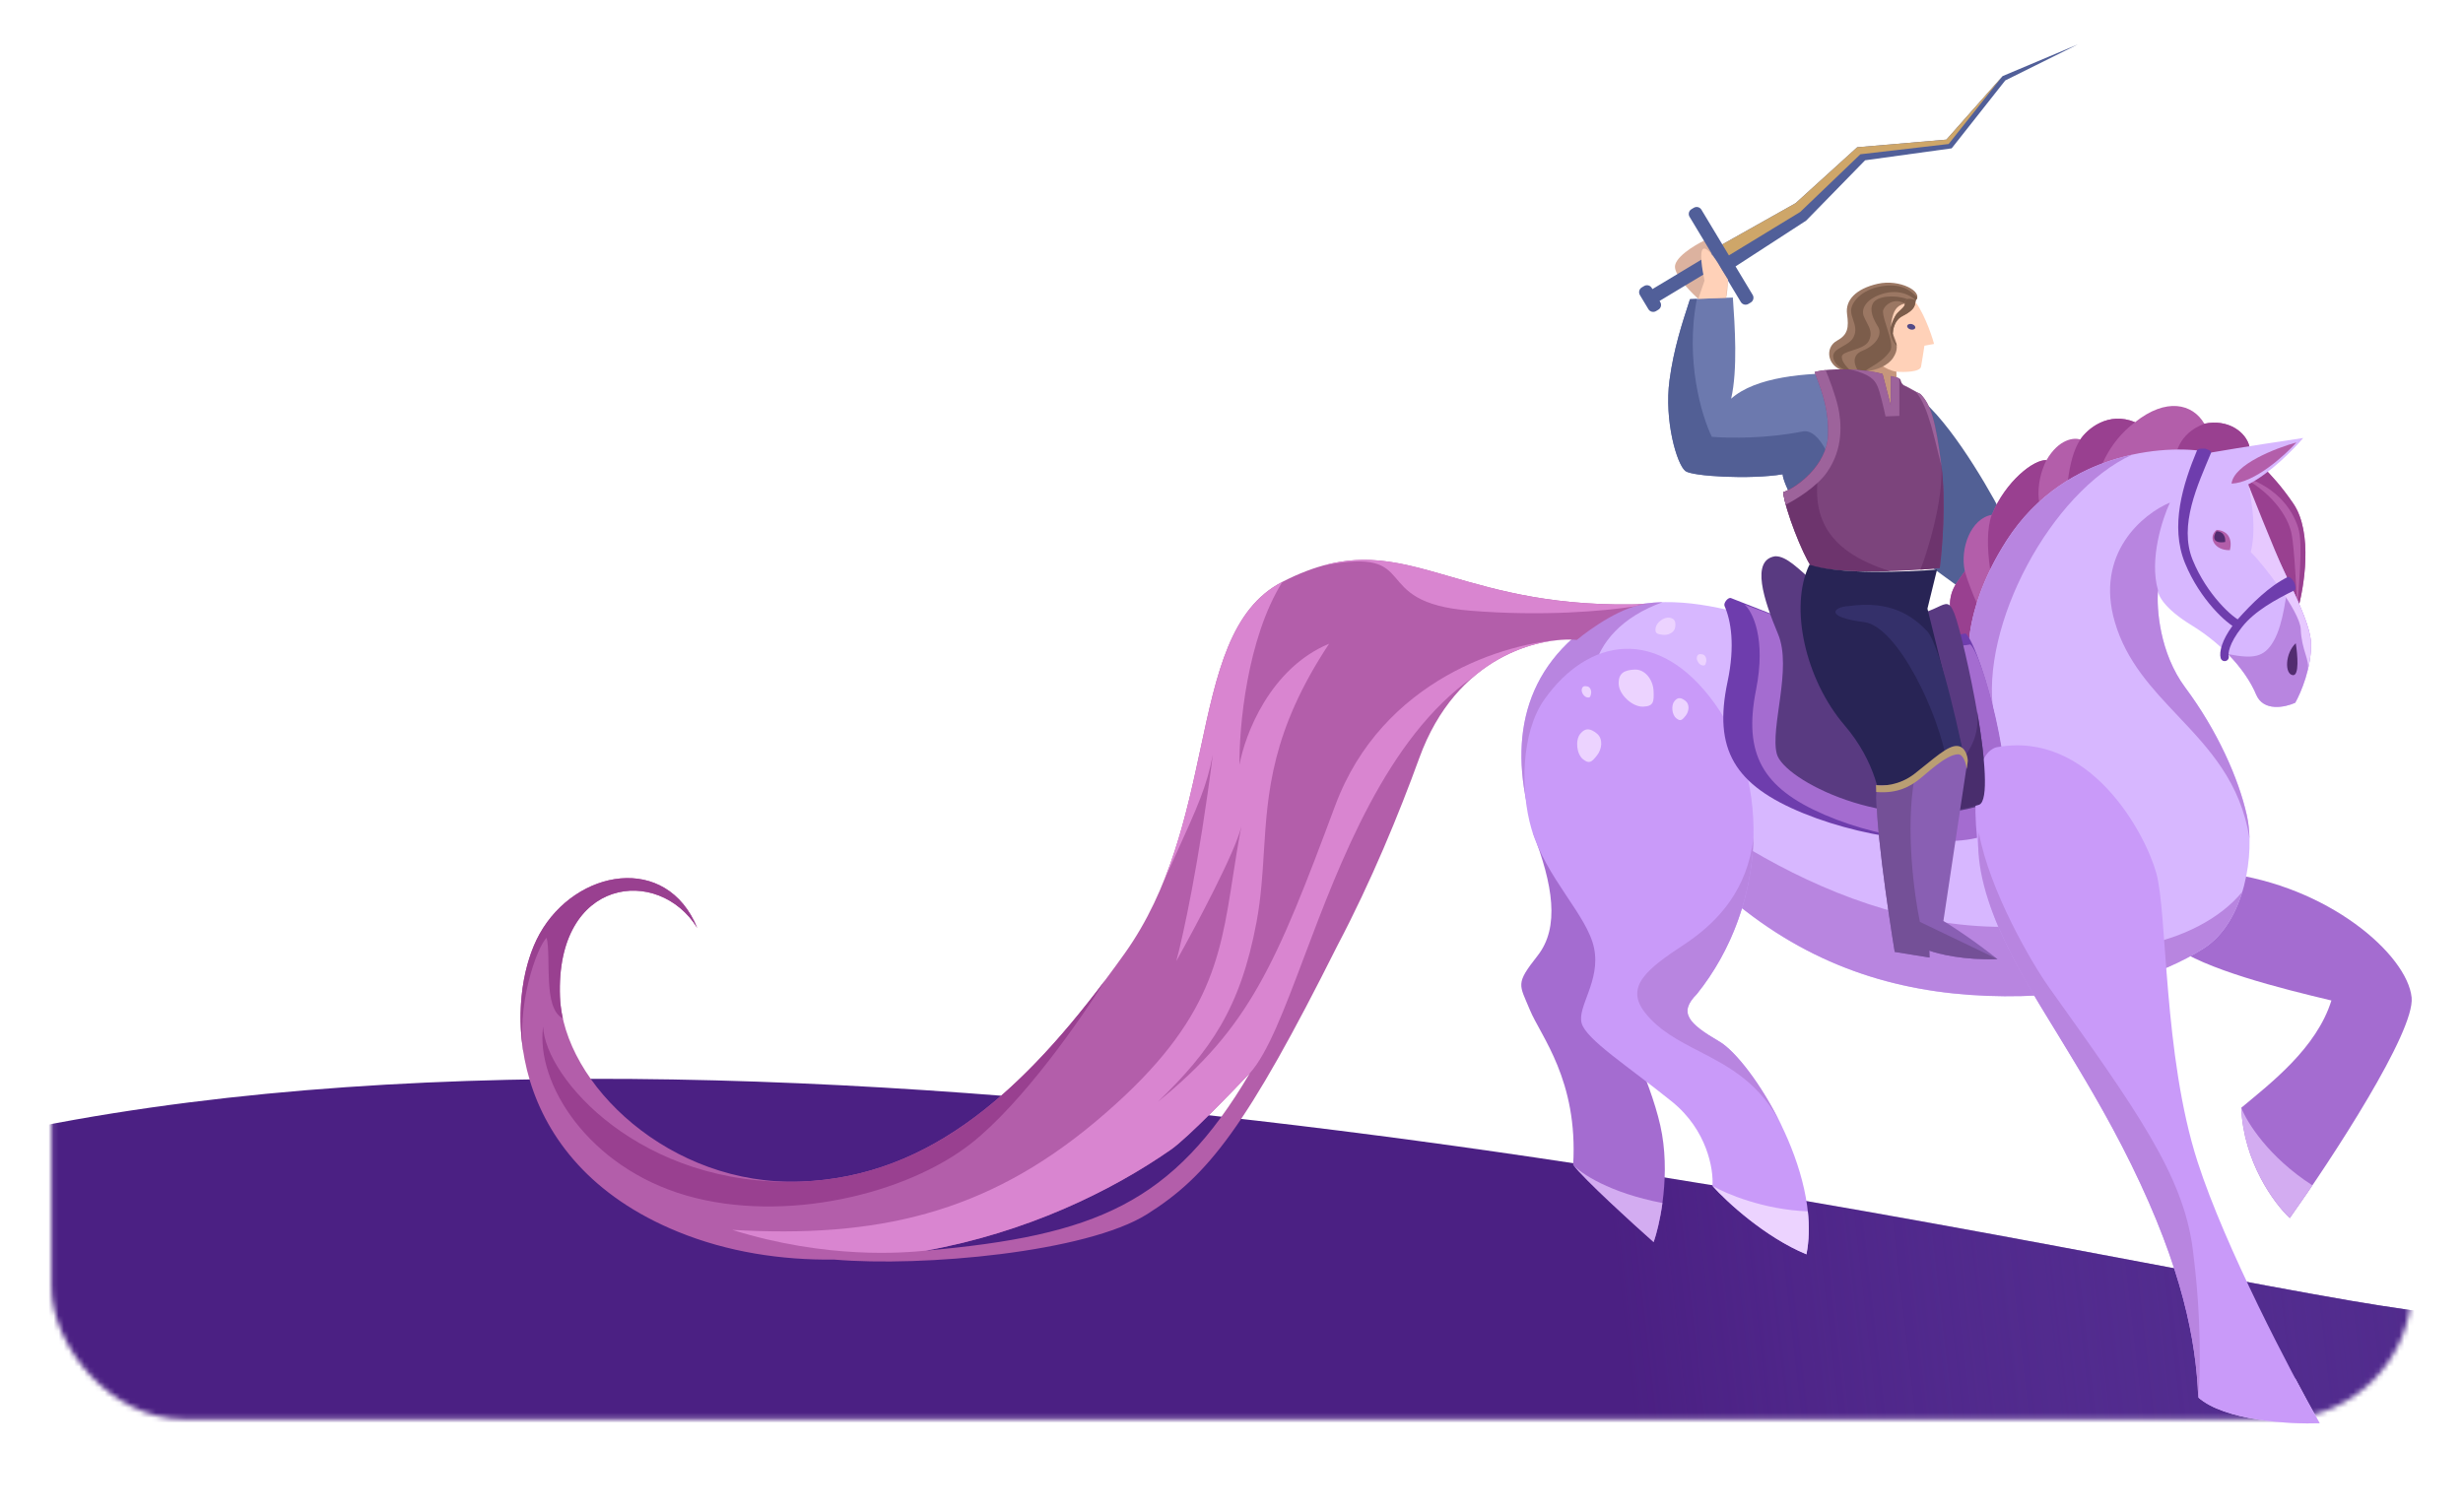<svg width="482" height="296" viewBox="0 0 482 296" fill="none" xmlns="http://www.w3.org/2000/svg">
<mask id="mask0_443_437" style="mask-type:alpha" maskUnits="userSpaceOnUse" x="10" y="18" width="462" height="260">
<rect x="10.088" y="18" width="461.907" height="259.782" rx="25.913" fill="url(#paint0_linear_443_437)"/>
</mask>
<g mask="url(#mask0_443_437)">
<path d="M460.045 254.599C382.292 241.231 160.278 190.491 7.499 220.501C-26.5 302.5 26.499 290.065 362.649 290.065C416.776 296.395 540.345 269.058 595.363 254.599C576.175 259.055 522.248 265.293 460.045 254.599Z" fill="#4B2083"/>
<path d="M460.045 254.599C382.292 241.231 160.278 190.491 7.499 220.501C-26.5 302.5 26.499 290.065 362.649 290.065C416.776 296.395 540.345 269.058 595.363 254.599C576.175 259.055 522.248 265.293 460.045 254.599Z" fill="url(#paint1_linear_443_437)"/>
</g>
<path d="M391.664 100.43C388.351 94.051 380.229 80.428 374.244 76.968C377.806 79.435 378.212 100.668 377.969 110.976L384.659 115.872L391.664 100.43Z" fill="#526095"/>
<path d="M471.946 195.233C471.087 186.864 455.67 173.354 435.25 170.874C433.01 173.759 427.868 180.639 425.217 185.075C431.355 189.722 446.404 193.489 456.249 195.827C453.349 205.151 444.393 211.994 438.613 216.82C439.015 227.429 445.107 235.637 448.103 238.414C456.337 226.81 472.633 201.929 471.946 195.233Z" fill="#A46CD0"/>
<path d="M438.615 216.82C439.016 227.429 445.108 235.637 448.104 238.414C449.411 236.573 450.92 234.397 452.533 232.013C443.918 226.485 439.665 219.581 438.615 216.82Z" fill="#D3ACF1"/>
<path d="M300.895 187.066C305.291 181.479 303.891 173.13 299.984 162.979C301.843 164.355 307.063 168.132 313.072 172.241C319.081 176.35 316.115 188.207 313.88 193.621C316.691 198.665 322.833 211.062 324.917 220.306C327.001 229.551 324.915 239.368 323.612 243.121C319.312 239.309 310.142 230.947 307.863 227.998C308.862 211.428 301.488 202.763 299.4 197.692C297.311 192.622 296.499 192.652 300.895 187.066Z" fill="#A46CD0"/>
<path d="M323.612 243.12C319.312 239.308 310.143 230.946 307.863 227.997C309.355 229.657 314.937 233.475 325.331 235.467C324.875 238.785 324.171 241.51 323.612 243.12Z" fill="#D3ACF1"/>
<path d="M384.505 111.813C382.453 114.872 379.547 116.879 383.705 126.478C388.531 132.258 401.724 101.297 410.163 95.124C418.602 88.95 432.236 91.127 437.998 92.987L449.576 119.651C450.935 114.993 452.679 104.248 448.777 98.542C443.9 91.409 440.882 90.439 440.229 87.482C439.575 84.526 435.954 81.953 431.384 82.938C429.066 78.961 423.872 77.802 417.822 82.639C412.536 80.454 408.477 83.986 407.109 86.025C405.919 85.618 402.929 85.857 400.486 90.069C398.04 89.891 392.511 94.165 389.779 100.773C385.74 101.468 383.519 107.243 384.505 111.813Z" fill="#B35EAA"/>
<path fill-rule="evenodd" clip-rule="evenodd" d="M383.705 126.478C380.021 117.972 381.882 115.428 383.782 112.831C384.026 112.497 384.271 112.162 384.505 111.813C385.752 116.102 388.441 121.601 389.63 123.815C387.171 126.765 385.092 128.14 383.705 126.478ZM391.636 121.198C390.197 116.588 387.811 106.051 389.779 100.773C392.511 94.165 398.04 89.891 400.486 90.069C398.215 94.491 397.942 101.548 402.904 103.8C401.244 106.263 399.547 108.971 397.871 111.644C395.714 115.086 393.593 118.47 391.636 121.198ZM404.445 101.573C406.477 98.728 408.421 96.398 410.163 95.124C410.432 92.674 412.34 86.748 417.822 82.639C412.535 80.454 408.477 83.986 407.109 86.025C404.442 90.028 404.222 98.058 404.445 101.573ZM437.998 92.987C435.236 92.096 430.667 91.132 425.729 91.049C425.476 89.149 426.254 84.867 431.384 82.938C435.954 81.953 439.575 84.526 440.229 87.482C440.564 88.997 441.519 89.99 443.028 91.559C444.463 93.051 446.399 95.064 448.777 98.542C452.679 104.248 450.935 114.993 449.576 119.651C449.766 115.127 450.763 106.597 449.774 103.383C448.537 99.364 445.116 94.886 437.998 92.987ZM437.998 92.987C444.345 95.999 447.788 101.018 448.462 104.516C449.001 107.314 449.429 115.772 449.576 119.651L437.998 92.987Z" fill="#994090"/>
<path d="M452.247 125.784C452.022 119.83 443.391 106.606 439.964 94.81C444.221 92.698 448.917 87.877 450.733 85.73C447.409 86.217 439.144 87.469 432.682 88.581C425.574 86.953 404.454 87.48 392.68 105.813C383.261 120.479 384.641 132.135 386.509 136.129C382.946 135.09 373.236 132.024 362.897 128.078C349.972 123.147 326.508 111.838 311.711 121.883C296.914 131.928 295.322 147.166 300.245 162.699C304.309 155.499 325.849 166.067 341.485 178.214C357.122 190.361 374.095 194.868 392.259 194.995C410.422 195.121 422.998 190.851 431.203 185.662C439.409 180.474 441.333 166.85 439.704 159.594C438.074 152.338 433.927 143.009 427.646 134.574C422.621 127.826 422 119.068 422.318 115.533C422.262 116.438 423.482 119.066 428.809 122.334C435.468 126.419 439.732 131.678 441.52 135.947C442.95 139.362 447.215 138.441 449.169 137.555C450.27 135.616 452.427 130.547 452.247 125.784Z" fill="#D7B7FF"/>
<path d="M436.704 94.662C437.151 90.895 445.36 87.713 449.408 86.593C447.053 89.212 441.214 94.492 436.704 94.662Z" fill="#B35EAA"/>
<path fill-rule="evenodd" clip-rule="evenodd" d="M427.645 134.574C422.62 127.825 421.999 119.068 422.317 115.533C420.572 109.527 423.145 101.589 424.649 98.37C419.402 100.555 409.902 108.304 413.882 121.814C416.137 129.469 421.119 134.738 426.184 140.093C432.29 146.55 438.516 153.134 440.225 164.181C440.184 162.496 440.004 160.936 439.703 159.594C438.073 152.338 433.926 143.009 427.645 134.574Z" fill="#B885E0"/>
<path d="M392.679 105.812C383.26 120.478 384.64 132.134 386.508 136.129C386.555 137.392 387.355 139.891 390.169 139.785C387.349 122.546 401.379 96.269 417.248 88.995C408.871 90.827 399.298 95.506 392.679 105.812Z" fill="#B885E0"/>
<path d="M392.257 194.994C410.42 195.121 422.997 190.851 431.202 185.662C434.992 183.266 437.442 179.07 438.821 174.533C430.187 185.159 408.591 189.769 395.534 181.319C358.477 183.262 325.167 155.251 316.71 146.627C308.253 138.003 309.336 123.627 325.379 117.866C320.437 117.989 315.75 119.14 311.71 121.883C296.912 131.928 295.32 147.165 300.244 162.699C304.308 155.498 325.847 166.067 341.484 178.214C357.12 190.36 374.094 194.868 392.257 194.994Z" fill="#B885E0"/>
<path d="M452.246 125.784C452.426 130.547 450.269 135.615 449.168 137.554C447.214 138.441 442.948 139.361 441.518 135.946C440.492 133.495 438.649 130.718 436.006 128.024C440.906 128.99 443.07 128.721 444.918 125.519C446.997 121.917 447.248 116.274 448.005 113.97C450.303 118.866 452.144 123.077 452.246 125.784Z" fill="#B885E0"/>
<path d="M449.27 125.896C447.176 127.872 447.059 131.942 448.693 132.151C450.001 132.319 449.622 128.051 449.27 125.896Z" fill="#522C70"/>
<path fill-rule="evenodd" clip-rule="evenodd" d="M446.943 111.722C449.712 117.568 452.128 122.67 452.246 125.784C452.315 127.602 452.043 129.465 451.619 131.181C451.825 130.165 451.531 129.197 451.162 127.983C450.784 126.738 450.328 125.233 450.249 123.149C450.118 119.685 442.618 110.067 440.464 108.071C441.883 102.597 439.963 94.81 439.963 94.81C439.963 94.81 445.286 108.224 446.943 111.722Z" fill="#E7C9FF"/>
<path fill-rule="evenodd" clip-rule="evenodd" d="M431.568 87.809C432.119 88.06 432.863 88.235 432.69 88.65C430.098 94.874 426.332 102.806 429.089 109.578C430.483 113.002 432.457 115.853 434.284 117.926C435.198 118.962 436.068 119.797 436.802 120.408C437.239 120.772 437.61 121.042 437.902 121.227C440.664 118.148 444.024 114.762 447.695 112.946C448.098 112.747 448.762 113.58 448.961 113.983C449.16 114.385 449.422 115.337 449.02 115.535C445.437 117.307 441.246 119.555 438.74 122.754L438.737 122.758L438.734 122.762C437.435 124.38 436.749 125.706 436.41 126.679C436.059 127.684 436.103 128.24 436.139 128.363C436.264 128.794 436.016 129.245 435.586 129.37C435.155 129.496 434.704 129.248 434.579 128.817C434.407 128.225 434.476 127.29 434.875 126.144C435.225 125.141 435.848 123.916 436.884 122.503C436.537 122.273 436.158 121.987 435.762 121.657C434.958 120.988 434.028 120.093 433.065 119.001C431.14 116.816 429.058 113.813 427.584 110.19C424.639 102.956 427.175 94.814 429.954 88.141C430.127 87.727 431.026 87.83 431.568 87.809Z" fill="#6E3DAD"/>
<path fill-rule="evenodd" clip-rule="evenodd" d="M283.832 112.866C272.444 109.557 264.107 107.134 250.969 113.881C240.81 119.098 238.107 131.727 234.961 146.429C232.179 159.429 229.049 174.049 220.112 186.597C201.067 213.335 182.196 230.31 156.756 231.272C131.17 232.239 110.231 212.162 109.586 195.112C108.697 171.598 128.942 169.446 136.449 181.63C130.474 166.949 112.704 170.06 105.597 182.796C98.49 195.532 98.605 227.237 132.736 241.124C142.47 245.084 152.884 246.66 163.296 246.544C180.426 248.015 212.569 245.152 224.482 237.655C236.394 230.158 243.895 220.659 261.755 185.022C268.368 172.462 273.771 159.324 277.749 148.372C285.015 128.367 301.334 124.624 308.585 125.253C311.299 122.982 317.865 118.398 322.412 118.226C304.595 118.9 293.185 115.584 283.832 112.866ZM181.117 244.798C200.789 241.259 217.369 233.221 229.153 225.011C232.512 222.671 241.469 213.337 244.578 210.064C229.552 235.566 214.415 241.83 181.117 244.798Z" fill="#B35EAA"/>
<path d="M430.187 273.51C435.347 278.085 448.184 278.792 453.957 278.574C452.667 276.297 451.017 273.292 449.172 269.811C442.033 272.683 433.54 273.474 430.187 273.51Z" fill="#ECD3FF"/>
<path d="M335.621 137.782C324.462 122.214 310.742 124.901 302.251 136.875C297.6 143.433 297.547 154.822 299.684 162.178C302.488 171.829 310.623 179.11 311.951 185.564C313.279 192.019 308.592 197.074 309.527 200.291C310.462 203.508 318.515 208.624 327.181 215.614C334.113 221.206 335.364 228.946 335.122 232.117C337.858 235.176 345.366 242.137 353.516 245.515C356.701 229.404 342.591 207.443 336.494 203.879C330.396 200.315 328.42 198.222 332.076 194.56C345.535 177.79 346.779 153.351 335.621 137.782Z" fill="#C99AF9"/>
<path d="M335.121 232.116C337.857 235.175 345.365 242.136 353.515 245.514C354.045 242.834 354.096 239.993 353.785 237.101C345.138 236.778 337.739 233.643 335.121 232.116Z" fill="#ECD3FF"/>
<path fill-rule="evenodd" clip-rule="evenodd" d="M332.515 205.765C338.389 208.799 344.702 212.06 348.853 220.756C344.917 212.453 339.639 205.718 336.493 203.879C330.396 200.315 328.419 198.222 332.075 194.56C339.173 185.717 342.873 174.741 343.15 164.057C341.939 173.86 336.655 180.206 329.542 184.899C322.428 189.592 317.888 193.079 321.914 198.196C324.688 201.723 328.499 203.691 332.515 205.765Z" fill="#B885E0"/>
<path d="M338.75 117.066L355.133 123.493C365.362 126.059 375.817 125.68 384.66 123.974C387.773 126.714 396.16 157.537 390.312 162.043C384.464 166.55 366.337 164.664 352.888 159.173C339.44 153.682 335.264 146.698 338.073 133.45C339.586 126.312 338.739 121.457 337.486 118.603C337.238 118.039 338.177 116.841 338.75 117.066Z" fill="#6E3DAD"/>
<path d="M341.389 118.322L347.986 120.782C357.203 123.234 377.628 127.738 385.59 126.136C388.398 128.74 396.009 157.994 390.75 162.258C385.49 166.522 369.16 164.7 357.038 159.467C344.915 154.234 341.141 147.601 343.647 135.039C345.652 124.99 342.977 119.707 341.389 118.322Z" fill="#A46CD0"/>
<path d="M347.961 124.113C345.151 117.409 342.583 109.606 347.385 108.88C351.922 108.709 357.167 119.679 368.564 120.61C379.961 121.541 380.575 115.252 382.462 120.084C384.349 124.916 391.215 156.255 387.296 157.765C369.318 163.076 349.041 152.674 347.711 147.549C346.382 142.423 350.771 130.817 347.961 124.113Z" fill="#593A81"/>
<path d="M433.796 103.716C436.242 103.894 436.855 105.768 436.386 107.683C433.409 107.796 431.953 105.141 433.796 103.716Z" fill="#B35EAA"/>
<path d="M433.751 103.988C432.98 105.101 433.031 106.455 435.457 106.092C435.608 104.352 434.383 103.964 433.751 103.988Z" fill="#522C70"/>
<path d="M323.6 135.255C323.679 137.348 323.64 138.235 321.547 138.314C319.454 138.393 316.851 135.98 316.772 133.887C316.693 131.795 317.825 131.137 319.918 131.058C322.01 130.979 323.52 133.163 323.6 135.255Z" fill="#ECD3FF"/>
<path d="M312.519 147.866C311.511 149.12 311.041 149.615 309.787 148.606C308.534 147.598 308.24 144.886 309.249 143.633C310.257 142.379 311.245 142.568 312.498 143.577C313.752 144.585 313.527 146.613 312.519 147.866Z" fill="#ECD3FF"/>
<path d="M329.873 140.09C329.195 140.933 328.879 141.266 328.036 140.588C327.193 139.91 326.995 138.086 327.674 137.243C328.352 136.4 329.016 136.527 329.859 137.205C330.702 137.883 330.552 139.247 329.873 140.09Z" fill="#ECD3FF"/>
<path d="M325.368 124.251C324.296 124.105 323.848 124.006 323.994 122.934C324.14 121.862 325.6 120.751 326.672 120.897C327.744 121.043 327.978 121.678 327.832 122.75C327.686 123.822 326.44 124.397 325.368 124.251Z" fill="#ECD3FF"/>
<path d="M333.892 129.509C333.768 130.102 333.695 130.348 333.102 130.224C332.51 130.101 331.947 129.242 332.071 128.649C332.194 128.056 332.558 127.951 333.151 128.074C333.743 128.198 334.015 128.916 333.892 129.509Z" fill="#ECD3FF"/>
<path d="M311.364 135.781C311.241 136.374 311.168 136.62 310.575 136.497C309.982 136.373 309.42 135.514 309.543 134.921C309.667 134.329 310.03 134.223 310.623 134.347C311.216 134.47 311.488 135.188 311.364 135.781Z" fill="#ECD3FF"/>
<path d="M181.117 244.798C200.789 241.259 217.369 233.221 229.153 225.011C232.512 222.671 241.469 213.337 244.578 210.064C248.097 206.183 251.327 197.616 255.195 187.355C262.236 168.675 271.392 144.385 288.262 132.541C293.663 127.892 299.629 125.917 304.251 125.362C304.882 125.287 305.489 125.237 306.066 125.211C294.935 125.707 270.527 132.874 261.297 157.667C249.734 188.729 244.511 201.123 226.63 215.621C236.826 205.75 242.744 197.395 245.898 180.473C246.775 175.767 247.054 171.294 247.334 166.78C248.063 155.059 248.81 143.061 260.1 126.002C248.572 130.775 243.608 143.791 242.567 149.702C242.471 142.388 244.017 124.984 250.969 113.881C240.81 119.098 238.107 131.727 234.961 146.429C233.156 154.861 231.205 163.975 227.619 172.762C228.408 171.012 229.131 169.42 229.794 167.96L229.795 167.958C234.456 157.686 236.154 153.946 237.343 147.732C234.673 168.864 231.466 183.458 230.197 188.113C234.066 181.2 241.864 166.531 242.933 161.721L242.954 161.61L242.984 161.454L243.007 161.339C242.988 161.459 242.963 161.586 242.933 161.721C242.266 165.185 241.761 168.444 241.277 171.565C238.705 188.165 236.74 200.843 214.313 219.61C192.876 237.549 171.54 242.367 143.291 240.725C161.941 246.549 177.013 245.199 181.117 244.798Z" fill="#D985D0"/>
<path fill-rule="evenodd" clip-rule="evenodd" d="M242.933 161.721C242.963 161.586 242.988 161.459 243.007 161.339L242.984 161.454L242.954 161.61L242.933 161.721Z" fill="#D985D0"/>
<path d="M319.888 118.681C320.77 118.419 321.621 118.256 322.412 118.226C304.595 118.9 293.184 115.584 283.832 112.866C274.922 110.277 267.879 108.23 258.944 110.694C278.89 106.863 267.11 117.878 287.771 119.536C301.934 120.673 313.839 119.626 319.888 118.681Z" fill="#D985D0"/>
<path d="M421.968 170.835C419.777 163.058 408.986 142.868 390.685 146.27C384.251 148.14 386.627 168.376 389.405 176.944C394.007 191.134 406.508 206.38 417.081 227.933C427.113 248.387 429.767 262.415 430.187 273.511C435.347 278.086 448.184 278.793 453.957 278.575C448.246 268.492 435.473 244.15 430.071 227.442C423.319 206.558 424.159 178.611 421.968 170.835Z" fill="#C99AF9"/>
<path fill-rule="evenodd" clip-rule="evenodd" d="M401.042 193.345C397.508 188.395 389.305 174.237 387.252 162.932C385.859 176.265 396.985 193.08 402.751 202.547C407.337 210.076 412.399 218.386 417.083 227.933C427.115 248.387 429.769 262.415 430.189 273.511C430.58 269.522 430.906 258.09 429.083 244.283C427.195 229.984 418.111 217.259 401.042 193.345Z" fill="#B885E0"/>
<path fill-rule="evenodd" clip-rule="evenodd" d="M156.756 231.272C180.473 230.375 198.482 215.561 216.244 191.893C211.733 199.2 200.186 215.808 190.08 223.779C177.447 233.742 153.545 239.524 134.365 234.016C115.186 228.508 104.808 212.097 106.283 200.929C106.661 210.942 125.363 232.459 156.756 231.272Z" fill="#994090"/>
<path d="M110.14 199.329C109.826 197.912 109.639 196.502 109.586 195.113C108.697 171.599 128.942 169.447 136.449 181.63C130.474 166.95 112.704 170.061 105.597 182.796C102.519 188.312 100.796 197.387 102.604 207.031C100.804 197.125 105.145 185.162 106.981 183.557C107.901 187.39 106.213 197.365 110.14 199.329Z" fill="#994090"/>
<path d="M387.318 157.509C384.028 158.518 380.655 158.951 377.345 158.955C380.787 149.626 387.629 148.554 386.957 139.365C388.434 148.18 389.233 156.742 387.318 157.509Z" fill="#492D6D"/>
<path d="M378.487 67.322C377.958 65.264 376.166 60.418 374.36 58.535C369.105 55.752 365.087 56.988 363.346 61.119C361.954 64.424 363.767 69.866 364.848 72.174L369.588 82.836L371.165 74.375L371.104 72.751C372.644 72.873 375.769 72.846 375.944 71.755C376.12 70.664 376.464 68.754 376.603 67.664L378.487 67.322Z" fill="#FFD1B8"/>
<path d="M371.166 74.375L371.105 72.751C368.924 72.399 367.054 70.735 366.392 69.947L364.849 72.174L369.589 82.835L371.166 74.375Z" fill="#C6967C"/>
<path fill-rule="evenodd" clip-rule="evenodd" d="M374.911 58.784C376.473 57.099 371.77 54.566 367.47 55.542C363.171 56.517 361.088 58.765 361.461 61.461C361.834 64.157 361.614 65.52 359.49 66.685C357.366 67.849 357.478 70.826 359.695 72.097C361.911 73.369 368.406 73.123 370.459 70.064C371.528 68.471 371.237 67.371 370.802 66.257C370.759 66.148 370.715 66.039 370.671 65.929C370.583 65.711 370.494 65.491 370.414 65.264C370.449 64.615 370.66 62.705 372.317 61.864C375.082 60.458 374.67 59.606 374.911 58.784ZM370.182 62.757C370.578 60.875 371.059 59.842 372.766 59.407C372.897 60.005 371.734 60.801 371.214 61.363C370.539 62.091 370.377 64.105 370.226 64.653C370.085 64.089 370.032 63.473 370.182 62.757Z" fill="#9B7763"/>
<path fill-rule="evenodd" clip-rule="evenodd" d="M375.203 58.231C375.169 58.421 375.074 58.607 374.911 58.784C372.944 56.962 370.228 56.793 367.823 57.697C365.418 58.601 364.126 60.276 364.729 61.88C364.885 62.295 365.095 62.69 365.302 63.081C365.897 64.2 366.474 65.286 365.725 66.72C365.199 67.728 363.77 68.182 362.529 68.576C361.385 68.94 360.4 69.253 360.425 69.902C360.466 70.984 361.779 72.275 362.431 72.785C361.432 72.649 359.31 71.95 358.811 70.234C358.453 69.001 359.463 68.433 360.578 67.806C361.404 67.341 362.287 66.844 362.717 66.021C363.374 64.763 363.006 63.658 362.651 62.592C362.461 62.019 362.273 61.457 362.252 60.889C362.191 59.265 364.189 56.751 368.032 56.063C371.875 55.376 373.746 56.66 375.203 58.231ZM364.868 72.738C365.268 72.396 365.775 72.087 366.33 71.75C367.476 71.053 368.827 70.232 369.866 68.732C370.467 67.864 369.856 65.97 369.268 64.145C368.89 62.971 368.521 61.826 368.49 61.002C368.456 60.112 370.372 58.025 372.766 59.407C372.746 58.895 372.962 58.638 373.275 58.535C370.474 57.597 367.292 57.988 366.531 59.372C365.77 60.756 366.651 62.544 367.517 63.942C368.383 65.341 367.379 67.471 364.443 68.666C362.094 69.622 363.027 71.83 363.787 72.814C364.143 72.803 364.505 72.778 364.868 72.738Z" fill="#7C5D4B"/>
<path d="M370.414 65.264C370.449 64.615 370.66 62.705 372.317 61.864C374.598 60.704 374.717 59.922 374.824 59.221C374.847 59.073 374.869 58.928 374.911 58.784C374.466 58.582 373.755 58.377 373.275 58.535C372.962 58.638 372.746 58.895 372.766 59.407C372.863 59.848 372.256 60.397 371.721 60.88C370.761 61.749 370.304 62.879 369.963 64.119C369.761 65.211 370.34 66.938 371.181 67.659C371.17 67.547 371.154 67.437 371.133 67.329C370.527 66.539 370.439 65.938 370.414 65.264Z" fill="#7C5D4B"/>
<path d="M327.793 52.435C328.083 54.376 331.144 57.458 332.639 58.757L337.541 59.384C338.021 57.74 338.634 53.868 337.244 51.536C335.855 49.204 334.204 47.586 333.552 47.068C331.511 48.049 327.502 50.495 327.793 52.435Z" fill="#DCB29F"/>
<path d="M338.779 78.038C343.497 73.794 353.256 72.883 361.937 73.096C361.631 74.554 360.979 79.312 360.825 86.69C360.631 95.912 357.833 101.709 352.421 101.914C351.898 99.549 348.929 94.638 348.861 92.834C342.397 93.891 331.169 93.232 329.829 92.198C328.154 90.906 325.662 82.328 326.718 74.428C327.563 68.108 329.269 63.039 330.726 58.558L339.115 58.24C339.504 63.737 340.082 72.352 338.779 78.038Z" fill="#6C79AE"/>
<path d="M326.718 74.428C325.662 82.328 328.154 90.906 329.829 92.198C331.169 93.232 342.397 93.891 348.861 92.834C348.898 93.8 349.766 95.658 350.645 97.538C351.408 99.168 352.178 100.816 352.421 101.914C355.982 101.779 358.412 99.223 359.712 94.863C358.854 91.019 356.226 83.562 352.575 84.486C345.797 85.828 338.642 85.799 334.997 85.498C333.039 81.507 329.714 70.521 332.079 58.507L330.726 58.558C330.662 58.754 330.598 58.951 330.533 59.149C329.122 63.485 327.526 68.385 326.718 74.428Z" fill="#525F95"/>
<path d="M375.877 77.177C377.854 79.27 378.778 82.217 379.928 91.117C380.847 98.237 380.094 107.462 379.602 111.185C373.933 111.76 360.951 112.486 354.382 110.783C352.777 108.459 349.365 99.951 348.958 96.353C351.634 95.439 357.538 91.042 357.75 85.18C357.962 79.318 355.928 75.221 355.115 72.813C358.217 71.949 364.761 72.164 368.409 73.198L369.995 79.296L370.051 73.603C370.895 73.912 370.928 73.69 371.695 74.083C372.122 74.301 371.812 74.854 372.558 75.405L375.085 76.754C375.495 76.947 375.801 77.096 375.877 77.177Z" fill="#7C447C"/>
<path fill-rule="evenodd" clip-rule="evenodd" d="M375.877 77.177C375.801 77.096 375.495 76.947 375.085 76.754L372.558 75.405C373.167 75.855 374.151 76.316 374.892 76.664C374.959 76.695 375.023 76.725 375.085 76.754L375.877 77.177ZM379.602 111.185C380.094 107.462 380.847 98.237 379.928 91.117C380.271 98.042 377.332 107.592 375.82 111.501C377.271 111.401 378.56 111.291 379.602 111.185ZM369.868 111.791C364.352 111.947 358.253 111.787 354.382 110.783C352.777 108.459 349.365 99.951 348.958 96.353C350.862 95.703 354.399 93.29 356.359 89.84C353.983 100.229 356.703 107.649 369.868 111.791Z" fill="#6D346D"/>
<path fill-rule="evenodd" clip-rule="evenodd" d="M375.877 77.177C375.801 77.096 375.495 76.947 375.085 76.754L372.558 75.405C373.167 75.855 374.151 76.316 374.892 76.664C374.959 76.695 375.023 76.725 375.085 76.754L375.877 77.177ZM348.958 96.353C349.033 97.016 349.21 97.847 349.459 98.774C351.277 97.892 355.509 95.306 357.485 92.508C360.83 87.774 360.365 82.642 359.711 79.685C359.188 77.32 357.865 73.862 357.268 72.43C356.451 72.518 355.718 72.645 355.115 72.813C355.25 73.214 355.419 73.662 355.607 74.156C356.543 76.634 357.927 80.294 357.75 85.18C357.538 91.042 351.634 95.439 348.958 96.353Z" fill="#9D639B"/>
<path d="M379.928 91.117C378.778 82.217 377.854 79.27 375.877 77.177L375.085 76.754C375.023 76.725 374.959 76.695 374.892 76.664C377.466 79.556 378.671 86.558 379.928 91.117Z" fill="#9D639B"/>
<path d="M370.051 73.603L369.995 79.296L368.409 73.198C366.728 72.722 364.433 72.419 362.142 72.316C365.974 73.29 366.824 74.275 367.416 75.6C367.89 76.659 368.666 79.977 368.994 81.503L371.701 81.401L371.695 74.083C370.928 73.69 370.895 73.912 370.051 73.603Z" fill="#9D639B"/>
<path d="M360.982 141.972C353.327 133.047 350.078 118.806 354.101 110.523C359.812 112.475 373.128 111.972 379.072 111.476L377.193 119.136L384.232 147.598C382.771 147.201 379.358 147.728 377.39 153.006C375.421 158.284 370.412 159.594 368.153 159.589C368.314 156.692 367.106 149.113 360.982 141.972Z" fill="#282455"/>
<path fill-rule="evenodd" clip-rule="evenodd" d="M384.231 147.598C384.231 147.598 379.905 126.351 377.086 123.476C374.267 120.601 370.137 117.451 361.726 118.636C359.019 118.739 356.655 120.725 364.825 121.772C371.361 122.609 379.604 139.913 381.055 149.615C381.055 149.615 382.771 147.201 384.231 147.598Z" fill="#34306A"/>
<path d="M370.79 186.321C369.618 179.228 366.476 158.243 367.386 153.655C368.649 153.608 372.552 154.111 374.652 152.296C377.276 150.029 379.61 147.23 382.566 146.576C384.931 146.053 384.827 149.021 384.865 150.014L380.317 180.269C381.888 181.203 386.204 184.003 390.898 187.728C384.403 187.974 379.297 186.722 377.555 186.065L377.606 187.418L370.79 186.321Z" fill="#895FB3"/>
<path fill-rule="evenodd" clip-rule="evenodd" d="M390.899 187.729L375.717 180.443C374.617 175.245 372.864 162.338 374.653 152.297C372.918 153.795 369.953 153.713 368.262 153.665C367.906 153.656 367.607 153.647 367.387 153.655C366.477 158.243 369.619 179.228 370.79 186.321L377.607 187.418L377.556 186.065C379.297 186.722 384.404 187.974 390.899 187.729Z" fill="#745097"/>
<path d="M374.623 151.484C371.673 153.764 368.39 153.888 367.116 153.665L367.168 155.019C371.518 155.396 373.949 153.733 375.215 152.817C376.798 151.673 380.714 147.731 383.15 147.639C384.232 147.598 384.755 149.475 384.886 150.555L385.095 148.921C385.061 148.018 384.612 146.174 383.088 146.015C381.184 145.816 378.309 148.635 374.623 151.484Z" fill="#BA9E73"/>
<path d="M406.655 8.676L392.417 15.749L381.936 29.034L364.994 31.374L353.46 43.18L338.911 52.617L336.281 48.268L351.395 39.765L363.449 28.82L380.903 27.327L391.9 14.895L406.655 8.676Z" fill="#515F99"/>
<path fill-rule="evenodd" clip-rule="evenodd" d="M336.279 48.269L337.594 50.443L352.304 41.481L364.073 30.195L381.343 28.187L391.899 14.896L380.901 27.327L363.447 28.821L351.393 39.766L336.279 48.269Z" fill="#CEA669"/>
<path d="M331.472 40.669C331.985 40.361 332.65 40.526 332.959 41.039L342.991 57.72C343.299 58.233 343.134 58.898 342.621 59.207L342.16 59.484C341.648 59.792 340.982 59.626 340.674 59.114L330.641 42.432C330.333 41.92 330.499 41.254 331.012 40.946L331.472 40.669Z" fill="#515F99"/>
<path d="M374.807 64.178C374.729 64.467 374.315 64.607 373.882 64.49C373.448 64.373 373.16 64.044 373.238 63.756C373.316 63.467 373.73 63.327 374.163 63.444C374.597 63.561 374.885 63.89 374.807 64.178Z" fill="#534A87"/>
<path d="M334.962 49.615L336.356 51.933L324.77 58.901L324.908 59.131C325.217 59.644 325.051 60.309 324.538 60.617L324.078 60.895C323.565 61.203 322.899 61.037 322.591 60.525L320.921 57.747C320.612 57.234 320.778 56.568 321.291 56.26L321.751 55.983C322.264 55.675 322.929 55.84 323.238 56.353L323.376 56.583L334.962 49.615Z" fill="#515F99"/>
<path d="M333.336 48.703C332.486 49.168 333.132 52.865 333.571 54.927L332.35 58.496L337.763 58.291L338.171 54.753L337.017 52.9C336.144 51.307 334.185 48.237 333.336 48.703Z" fill="#FFD1B8"/>
<defs>
<linearGradient id="paint0_linear_443_437" x1="18.186" y1="24.803" x2="460.334" y2="271.628" gradientUnits="userSpaceOnUse">
<stop stop-color="#82278A"/>
<stop offset="1" stop-color="#6D2BD7"/>
</linearGradient>
<linearGradient id="paint1_linear_443_437" x1="554.714" y1="264.147" x2="321.181" y2="291.001" gradientUnits="userSpaceOnUse">
<stop stop-color="#4A2180"/>
<stop offset="1" stop-color="#694FB5" stop-opacity="0"/>
</linearGradient>
</defs>
</svg>
